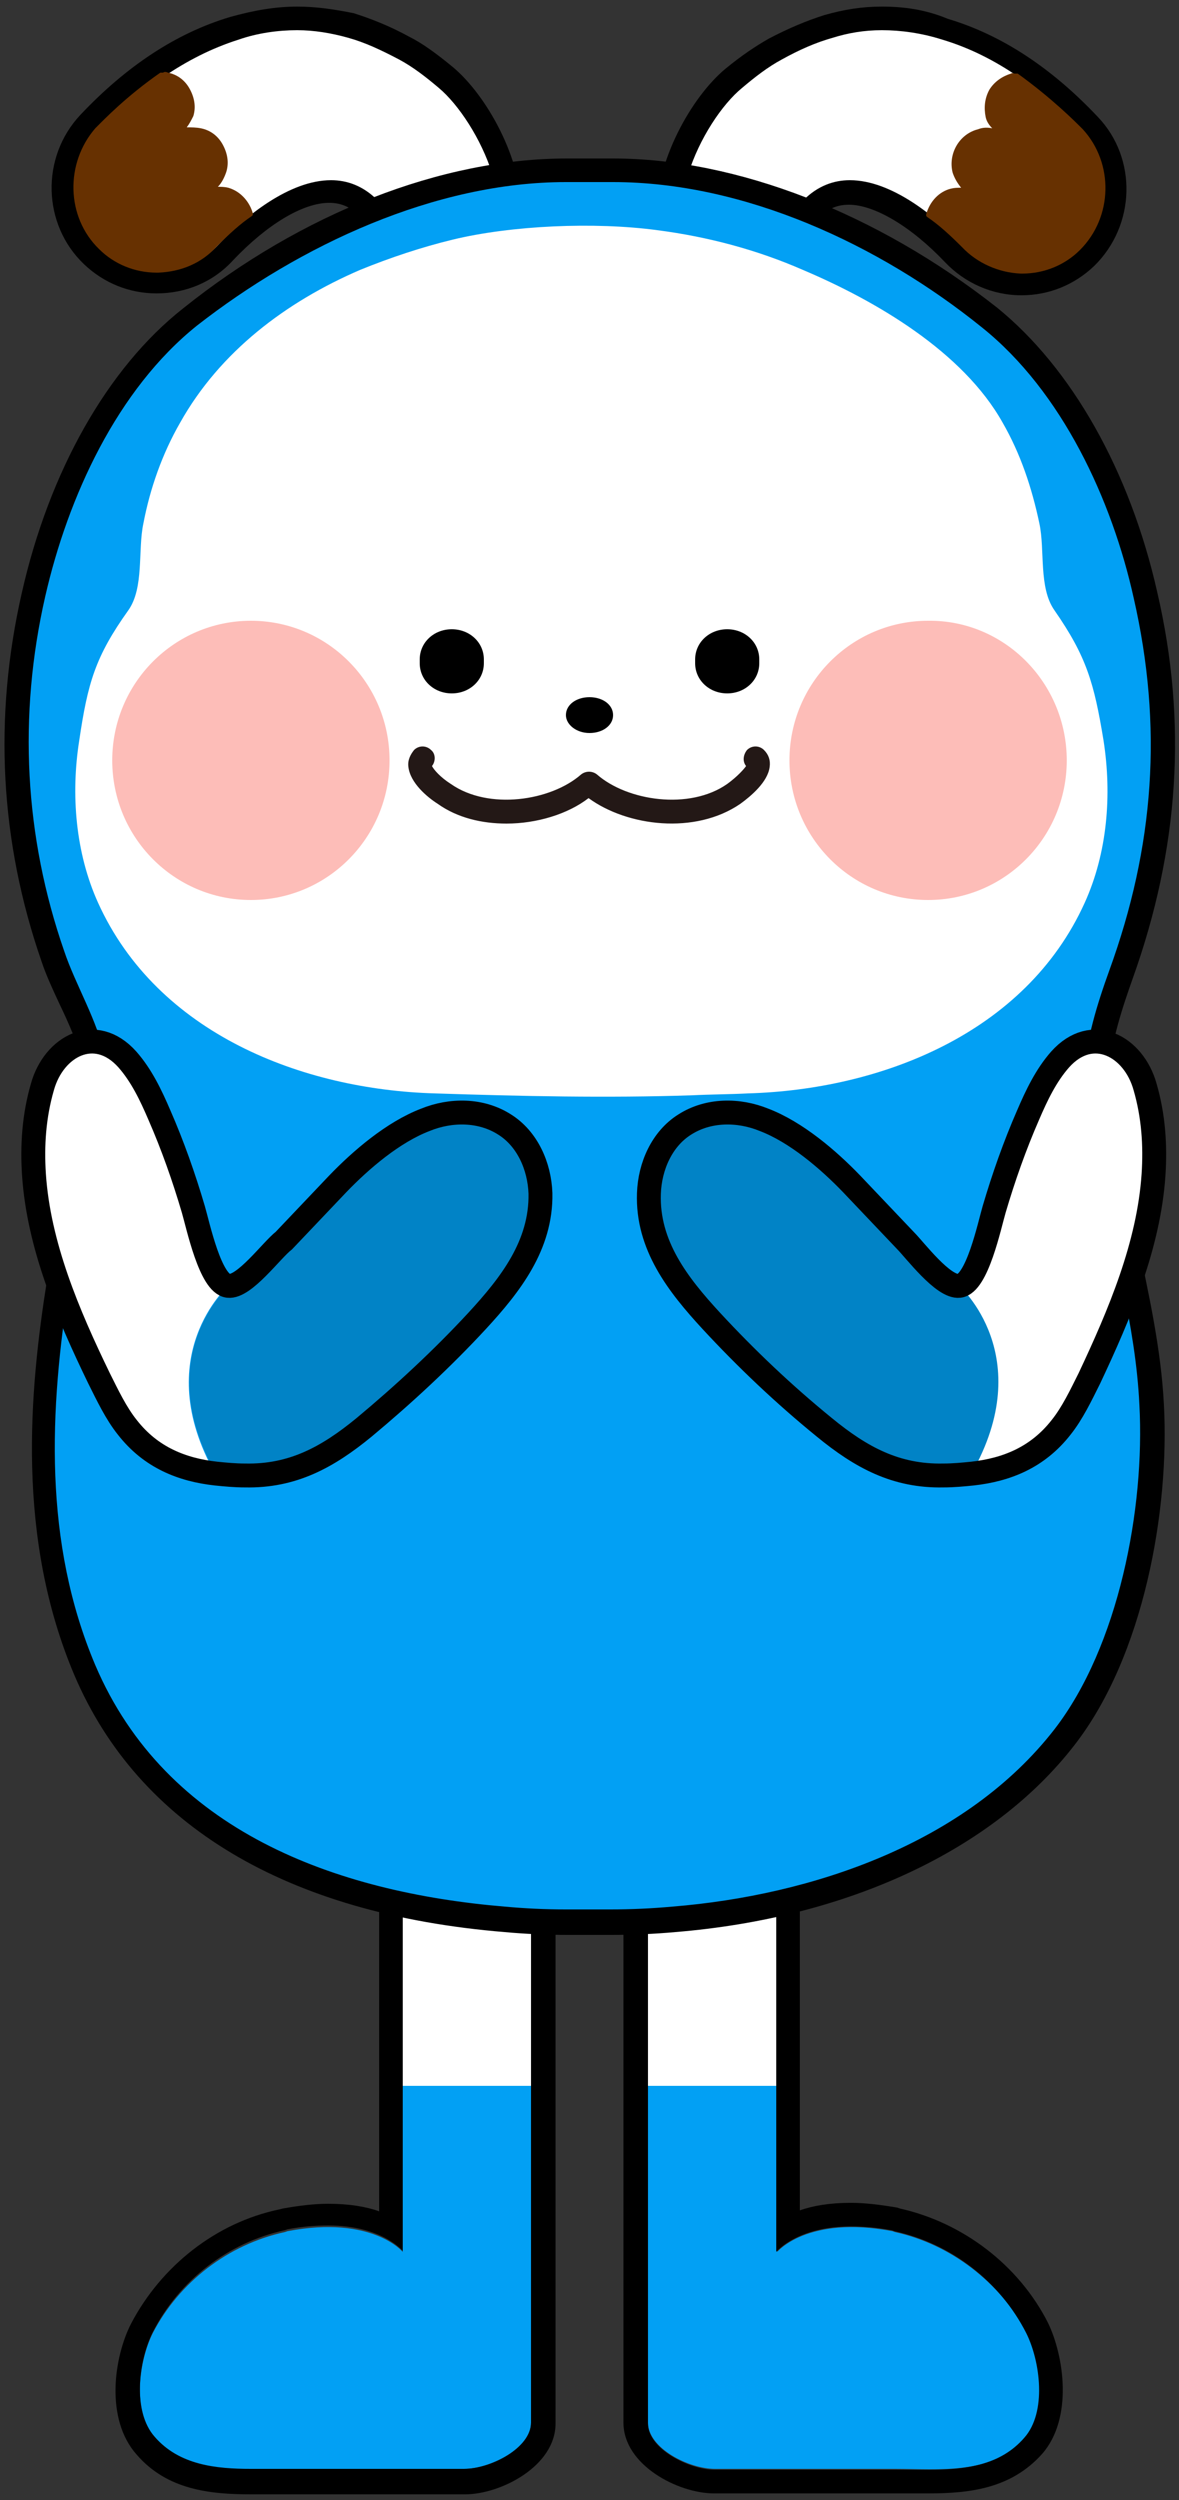 <?xml version="1.0" encoding="utf-8"?>
<!-- Generator: Adobe Illustrator 26.0.3, SVG Export Plug-In . SVG Version: 6.00 Build 0)  -->
<svg version="1.1" id="레이어_1" xmlns="http://www.w3.org/2000/svg" xmlns:xlink="http://www.w3.org/1999/xlink" x="0px"
	 y="0px" viewBox="0 0 125 265" style="enable-background:new 0 0 125 265;" xml:space="preserve">
<rect x="0" y="0" width="125" height="265" fill="#333333" stroke="none"/>
<g>
	<g>
		<g>
			<path style="fill:#FFFFFF;" d="M47.4,177c2.6,0,8.9,2.3,8.9,5v42.2H42.7V182C42.7,179.2,44.8,177,47.4,177"/>
		</g>
		<g>
			<g>
				<path style="fill-rule:evenodd;clip-rule:evenodd;fill:#02A0F4;" d="M30.2,236.6l0.3-0.1c9-1.7,12.2,2.2,12.2,2.2v-17.6h13.6
					v35.7c0,2.7-4.3,4.9-7.1,4.9h-3.4H30.2c-4.7,0-10.3,0.7-13.8-3.3c-2.4-2.7-1.7-8.1-0.2-11.1C19,241.9,24.2,237.9,30.2,236.6"/>
			</g>
		</g>
	</g>
	<path d="M47.4,177c2.6,0,8.9,2.3,8.9,5v39.1l0,0v35.7c0,2.7-4.3,4.9-7.1,4.9h-3.4H30.2c-1.2,0-2.4,0-3.6,0c-3.7,0-7.6-0.4-10.2-3.4
		c-2.4-2.7-1.7-8.1-0.2-11.1c2.8-5.5,8-9.5,14-10.8l0.3-0.1c1.6-0.3,3-0.4,4.3-0.4c5.7,0,7.9,2.7,7.9,2.7V221l0,0v-39
		C42.7,179.2,44.8,177,47.4,177 M47.4,174.4c-4,0-7.2,3.4-7.2,7.6v39.1v13.3c-1.4-0.5-3.2-0.8-5.4-0.8c-1.5,0-3.1,0.2-4.8,0.5
		l-0.4,0.1c-6.7,1.4-12.5,6-15.7,12.1c-1.8,3.5-2.8,10.1,0.6,13.9c3.2,3.7,7.7,4.2,12.1,4.2c0.6,0,1.3,0,1.9,0s1.1,0,1.7,0h15.7h3.4
		c3.8,0,9.6-3,9.6-7.5v-35.7v-39.1C58.9,177.1,50.7,174.4,47.4,174.4L47.4,174.4z"/>
</g>
<g>
	<g>
		<g>
			<path style="fill:#FFFFFF;" d="M77.6,177c-2.6,0-8.9,2.3-8.9,5v42.2h13.6V182C82.3,179.2,80.2,177,77.6,177"/>
		</g>
		<g>
			<g>
				<path style="fill-rule:evenodd;clip-rule:evenodd;fill:#02A0F4;" d="M94.9,236.6l-0.3-0.1c-9-1.7-12.2,2.2-12.2,2.2v-17.6H68.7
					v35.7c0,2.7,4.3,4.9,7.1,4.9h3.4h15.7c4.7,0,10.3,0.7,13.8-3.3c2.4-2.7,1.7-8.1,0.2-11.1C106,241.9,100.8,237.9,94.9,236.6"/>
			</g>
		</g>
	</g>
	<path d="M77.6,177c2.6,0,4.7,2.3,4.7,5v39.1l0,0v17.6c0,0,2.2-2.7,7.9-2.7c1.3,0,2.7,0.1,4.3,0.4c0.1,0,0.3,0.1,0.3,0.1
		c6,1.3,11.2,5.3,14,10.8c1.5,3,2.2,8.4-0.2,11.1c-2.6,3-6.4,3.4-10.2,3.4c-1.2,0-2.4,0-3.6,0H79.2h-3.4c-2.7,0-7.1-2.2-7.1-4.9
		v-35.7l0,0V182C68.7,179.2,75,177,77.6,177 M77.6,174.4c-3.3,0-11.5,2.7-11.5,7.6v39.1v35.7c0,4.5,5.8,7.5,9.6,7.5h3.4h15.7
		c0.6,0,1.1,0,1.7,0s1.3,0,1.9,0c4.4,0,8.8-0.5,12.1-4.2c3.3-3.8,2.3-10.4,0.6-13.9c-3.1-6.1-9-10.6-15.7-12.1l-0.3-0.1
		c-1.8-0.3-3.4-0.5-4.9-0.5c-2.2,0-4,0.3-5.4,0.8V221v-39.1C84.9,177.8,81.6,174.4,77.6,174.4L77.6,174.4z"/>
</g>
<g>
	<g>
		<g>
			<path style="fill:#FFFFFF;" d="M48.3,30.3c-3.1,0-5.5-3.3-7.5-6c-0.7-0.9-1.3-1.8-1.8-2.2c-1.2-1.1-2.5-1.7-4-1.7
				c-4.4,0-9.3,4.5-11.1,6.5c-1.9,2-4.4,3.1-7.2,3.1c-2.6,0-5-1-6.8-2.8C6,23.4,5.8,17.1,9.5,13.1C14.2,8,19.3,4.6,24.7,3
				c2.4-0.7,4.6-1.1,6.8-1.1c1.9,0,3.8,0.3,5.7,0.8C39,3.2,40.9,4,42.8,5.1c1.4,0.7,2.8,1.7,4.4,3.1c3.4,2.8,7,9.3,6.8,14.6
				c-0.1,2.7-1.1,5-3,6.4C50.2,29.9,49.3,30.3,48.3,30.3z"/>
			<path d="M31.5,3.2c1.8,0,3.6,0.3,5.4,0.8c1.8,0.5,3.5,1.3,5.4,2.3c1.5,0.8,2.9,1.9,4.2,3c4.2,3.5,9.7,14.6,3.9,19
				c-0.7,0.5-1.4,0.7-2,0.7c-3.4,0-6.5-5.9-8.4-7.8c-1.5-1.5-3.2-2.1-4.9-2.1c-4.4,0-9.1,3.8-12,6.9c-1.7,1.8-4,2.7-6.2,2.7
				c-2.1,0-4.3-0.8-6-2.4C7.5,23,7.3,17.5,10.6,14c4-4.3,9-8,14.7-9.8C27.3,3.5,29.5,3.2,31.5,3.2 M31.5,0.7c-2.3,0-4.6,0.4-7.1,1.1
				C18.7,3.5,13.4,7,8.5,12.2c-4.2,4.5-4,11.6,0.4,15.8c2.1,2,4.8,3.1,7.7,3.1c3.1,0,6-1.2,8.1-3.5c3.6-3.8,7.4-6.1,10.2-6.1
				c1.2,0,2.2,0.4,3.1,1.3c0.4,0.4,1,1.2,1.7,2.1c2.1,2.9,4.8,6.5,8.5,6.5c1.3,0,2.5-0.4,3.6-1.3c2.2-1.7,3.5-4.3,3.5-7.4
				c0.1-5.8-3.7-12.6-7.3-15.6c-1.7-1.4-3.2-2.5-4.6-3.2c-2-1.1-4-1.9-5.9-2.5C35.5,1,33.6,0.7,31.5,0.7L31.5,0.7z"/>
		</g>
	</g>
	<path style="fill:#673101;" d="M26.8,22.6c-0.3-1.1-1.2-2.3-2.6-2.7c-0.4-0.1-0.8-0.1-1.1-0.1c0.4-0.4,0.7-1,0.9-1.6
		c0.3-1,0.1-2-0.4-2.9c-0.5-0.9-1.3-1.5-2.3-1.7c-0.5-0.1-1-0.1-1.5-0.1c0.3-0.4,0.5-0.8,0.7-1.2c0.3-1,0.1-2-0.4-2.9
		c-0.5-0.9-1.3-1.5-2.3-1.7c-0.2-0.1-0.4-0.1-0.5,0c0,0-0.1,0-0.1,0h-0.1l-0.1,0c-3.6,2.5-6,5-6.8,5.8l-0.1,0.1
		C6.9,17.3,7,23,10.5,26.4c1.6,1.6,3.8,2.5,6.1,2.5c0.1,0,0.1,0,0.2,0c2.4-0.1,4.6-1,6.2-2.8c1.3-1.3,2.5-2.4,3.7-3.2l0.1-0.1
		L26.8,22.6z"/>
</g>
<g>
	<g>
		<g>
			<path style="fill:#FFFFFF;" d="M76.7,30.3c-1,0-1.9-0.3-2.8-1c-1.9-1.5-3-3.7-3-6.4c-0.1-5.2,3.4-11.7,6.8-14.6
				c1.7-1.4,3.1-2.4,4.4-3.1c2-1.1,3.8-1.9,5.6-2.4C89.6,2.2,91.5,2,93.4,2c2.2,0,4.4,0.3,6.8,1.1c5.4,1.6,10.6,5,15.3,10.1
				c3.7,4,3.5,10.3-0.4,14.1c-1.8,1.8-4.3,2.8-6.8,2.8l0,0c-2.7,0-5.3-1.1-7.2-3.1c-1.9-1.9-6.7-6.5-11.1-6.5c-1.5,0-2.9,0.6-4,1.7
				c-0.5,0.5-1.1,1.3-1.8,2.2C82.2,27,79.8,30.3,76.7,30.3z"/>
			<path d="M93.5,3.2c2,0,4.2,0.3,6.4,1c5.7,1.7,10.7,5.4,14.7,9.8c3.3,3.5,3.1,9-0.3,12.3c-1.7,1.6-3.8,2.4-6,2.4
				c-2.3,0-4.5-0.9-6.2-2.7c-2.9-3.1-7.6-6.9-12-6.9c-1.7,0-3.4,0.6-4.9,2.1c-2,1.9-5,7.8-8.4,7.8c-0.7,0-1.3-0.2-2-0.7
				c-5.8-4.4-0.4-15.5,3.9-19c1.3-1.1,2.7-2.2,4.2-3c1.8-1,3.6-1.8,5.4-2.3C89.9,3.5,91.6,3.2,93.5,3.2 M93.5,0.7
				c-2.1,0-4,0.3-6.1,0.9c-1.9,0.6-3.8,1.4-5.9,2.5c-1.4,0.8-2.9,1.8-4.6,3.2c-3.6,3-7.4,9.8-7.3,15.6c0.1,3.1,1.3,5.7,3.5,7.4
				c1.1,0.8,2.3,1.3,3.6,1.3c3.7,0,6.4-3.6,8.5-6.5c0.6-0.9,1.2-1.7,1.7-2.1c0.9-0.9,1.9-1.3,3.1-1.3c2.7,0,6.6,2.3,10.2,6.1
				c2.1,2.2,5,3.5,8.1,3.5c2.9,0,5.6-1.1,7.7-3.1c4.4-4.3,4.6-11.4,0.4-15.8c-4.9-5.2-10.2-8.7-15.9-10.4C98.1,1,95.8,0.7,93.5,0.7
				L93.5,0.7z"/>
		</g>
	</g>
	<path style="fill:#673101;" d="M114.8,13.7l-0.1-0.1c-0.8-0.8-3.2-3.2-6.8-5.8l-0.1,0h-0.1c0,0-0.1,0-0.1,0c-0.1,0-0.3-0.1-0.4,0
		c-1,0.3-1.8,0.9-2.3,1.7c-0.5,0.9-0.6,1.9-0.4,2.9c0.1,0.5,0.4,0.9,0.7,1.2c-0.5-0.1-1-0.1-1.5,0.1c-2,0.5-3.2,2.6-2.7,4.6
		c0.2,0.6,0.5,1.1,0.9,1.6c-0.4,0-0.7,0-1.1,0.1c-1.2,0.3-2.2,1.3-2.6,2.7l0,0.2l0.1,0.1c1.2,0.8,2.4,1.9,3.7,3.2
		c1.6,1.7,3.9,2.7,6.2,2.8c0.1,0,0.1,0,0.2,0c2.3,0,4.5-0.9,6.1-2.5C118,23,118.1,17.3,114.8,13.7z"/>
</g>
<g>
	<g>
		<polygon style="fill:#02A0F4;" points="64.6,20.6 64.6,18.1 64.9,18.1 64.8,20.6 		"/>
		<path d="M64.6,19.3c0.2,0,0.3,0,0.3,0H64.6 M64.6,16.8l-0.1,5.1h0.3l0.1-5.1H64.6L64.6,16.8z"/>
	</g>
	<g>
		<path style="fill:#02A0F4;" d="M60.4,203.8l-0.3-1.3v1.3c-2.2,0-4.4-0.1-6.6-0.3c-22.5-1.8-37.9-11-44.5-26.4
			c-6.1-14.3-4.7-29.6-2.8-41.3c0.4-2.4,1-4.9,1.7-7.5c1.4-5.4,2.9-11,1.9-15.9c-0.4-2.1-1.5-4.4-2.4-6.6c-0.7-1.4-1.3-2.9-1.8-4.4
			C1.3,89,0.6,76.1,3.5,63.1c2.8-12.6,8.9-23.3,16.6-29.4c12.4-9.9,27-15.6,39.9-15.6h4.8c13,0,27.6,5.7,40,15.6
			c7.7,6.1,13.7,16.9,16.6,29.4c3.1,13.6,2.2,26.7-2.6,40.2c-1.1,3.1-2.3,6.8-2.7,10.7c-0.2,2.2,0.3,4.3,0.8,6.6
			c0.2,1,0.4,1.9,0.6,2.9c0.5,2.7,1.1,5.5,1.7,8.2c1.2,5.6,2.5,11.3,2.8,17.2c0.6,10.9-2.1,26-9.2,35.2
			c-8.4,10.8-23.5,17.9-41.4,19.3c-2.1,0.2-4.4,0.3-6.7,0.3L60.4,203.8z"/>
		<path d="M60.4,19.3h4.5H65c13.9,0,28.2,6.6,39.1,15.4c8.5,6.8,13.8,18.3,16.1,28.7c3.1,13.6,2.2,26.3-2.6,39.5
			c-1.3,3.6-2.4,7.2-2.7,11c-0.3,3.3,0.9,6.6,1.5,9.8c1.5,8.4,4,16.7,4.4,25.2c0.6,11-2.2,25.6-9,34.4
			c-9.4,12.1-25.7,17.6-40.5,18.8c-2.2,0.2-4.4,0.3-6.6,0.3h-4.4c-0.1,0-0.2,0-0.3,0c-2.2,0-4.3-0.1-6.5-0.3
			c-17.9-1.5-35.9-8-43.4-25.6c-5.5-13-4.9-27-2.7-40.7c1.2-7.3,5.2-16.4,3.7-23.8c-0.7-3.7-3.1-7.6-4.3-11.2
			c-4.2-12.1-4.9-24.9-2-37.6c2.4-10.5,7.6-21.9,16.1-28.7C31.8,26,46.1,19.3,60,19.3h0.1C60.1,19.3,60.2,19.3,60.4,19.3 M60.4,16.8
			L60.4,16.8L60.4,16.8h-0.3c-13.3,0-28.1,5.8-40.7,15.9C11.4,39,5.2,50,2.3,62.9c-3,13.2-2.3,26.3,2.1,39c0.5,1.5,1.2,3,1.9,4.5
			c1,2.1,2,4.3,2.4,6.3c0.9,4.5-0.5,10-1.9,15.3c-0.7,2.7-1.4,5.2-1.8,7.6c-1.9,11.9-3.3,27.4,2.9,42c6.8,15.9,22.5,25.3,45.6,27.2
			c2.2,0.2,4.4,0.3,6.7,0.3h0.2h4.4c2.3,0,4.6-0.1,6.8-0.3c18.3-1.5,33.7-8.7,42.3-19.8c7.4-9.5,10.1-25,9.5-36.1
			c-0.3-5.9-1.6-11.7-2.8-17.4c-0.6-2.7-1.2-5.5-1.7-8.2c-0.2-1-0.4-2-0.6-3c-0.5-2.2-1-4.2-0.8-6.2c0.3-3.7,1.5-7.3,2.6-10.4
			c4.9-13.7,5.8-27.1,2.6-40.9c-2.9-12.9-9.1-23.8-17-30.2C93,22.6,78.1,16.8,65,16.8l0,0h-0.1H60.4L60.4,16.8z"/>
	</g>
</g>
<g>
	<g>
		<path style="fill-rule:evenodd;clip-rule:evenodd;fill:#FFFFFF;" d="M69.7,24.4c5.4,0.7,10.6,2.1,15.4,4.2
			c7.8,3.3,17,8.7,21.2,16.2c1.9,3.3,3.1,6.9,3.9,10.7c0.6,2.8-0.1,6.8,1.6,9.2c3.4,4.9,4.2,7.7,5.2,13.8c0.9,5.8,0.4,11.9-2,17.2
			c-6.3,13.9-21.7,19.8-35.7,20.2c-1.9,0.1-3.9,0.1-5.9,0.2c-9.1,0.3-18.1,0.1-27.3-0.2c-14-0.4-29.4-6.3-35.7-20.2
			c-2.4-5.3-2.9-11.5-2-17.2c0.9-6.1,1.7-8.9,5.2-13.8c1.7-2.4,1-6.4,1.6-9.2c0.7-3.7,2-7.4,3.9-10.7c4.2-7.5,11.2-12.8,19.1-16.2
			c3.2-1.3,6.5-2.4,9.8-3.2C54.2,23.9,63,23.5,69.7,24.4z"/>
	</g>
	<g>
		<g>
			<path style="fill-rule:evenodd;clip-rule:evenodd;fill:#FDBDB8;" d="M41.3,80.6c0,8.2-6.6,14.8-14.7,14.8s-14.7-6.6-14.7-14.8
				s6.6-14.8,14.7-14.8S41.3,72.4,41.3,80.6"/>
		</g>
		<g>
			<path style="fill-rule:evenodd;clip-rule:evenodd;fill:#FDBDB8;" d="M113.1,80.6c0,8.2-6.6,14.8-14.7,14.8s-14.7-6.6-14.7-14.8
				s6.6-14.8,14.7-14.8C106.5,65.7,113.1,72.4,113.1,80.6"/>
		</g>
	</g>
	<g>
		<g>
			<g>
				<path style="fill-rule:evenodd;clip-rule:evenodd;" d="M65,75.8c0,1.1-1.1,1.9-2.5,1.9S60,76.8,60,75.8c0-1.1,1.1-1.9,2.5-1.9
					S65,74.7,65,75.8"/>
			</g>
			<g>
				<g>
					<path style="fill-rule:evenodd;clip-rule:evenodd;" d="M77.1,73.5L77.1,73.5c-1.9,0-3.4-1.4-3.4-3.2v-0.4
						c0-1.8,1.5-3.2,3.4-3.2s3.4,1.4,3.4,3.2v0.4C80.5,72.1,79,73.5,77.1,73.5"/>
				</g>
				<g>
					<path style="fill-rule:evenodd;clip-rule:evenodd;" d="M47.9,73.5L47.9,73.5c-1.9,0-3.4-1.4-3.4-3.2v-0.4
						c0-1.8,1.5-3.2,3.4-3.2s3.4,1.4,3.4,3.2v0.4C51.3,72.1,49.8,73.5,47.9,73.5"/>
				</g>
			</g>
		</g>
		<g>
			<path style="fill:#231816;" d="M53.7,87.3c-2.6,0-5.2-0.6-7.3-2.1c-1.1-0.7-2.9-2.2-3.1-3.9c-0.1-0.7,0.2-1.3,0.6-1.8
				c0.5-0.5,1.3-0.5,1.8,0c0.5,0.4,0.5,1.2,0.1,1.7c0.2,0.4,0.9,1.2,2,1.9c4,2.8,10.6,1.8,13.8-1c0.5-0.4,1.2-0.4,1.7,0
				c3.2,2.8,9.8,3.8,13.8,1c1.1-0.8,1.8-1.6,2-1.9c-0.4-0.5-0.3-1.2,0.1-1.7c0.5-0.5,1.3-0.5,1.8,0s0.7,1.1,0.6,1.8
				c-0.2,1.6-2,3.1-3.1,3.9c-4.8,3.3-12,2.4-16.1-0.6C60.2,86.3,56.9,87.3,53.7,87.3z M79.2,81.3L79.2,81.3L79.2,81.3z"/>
		</g>
	</g>
</g>
<g id="XMLID_00000172418049506783040630000006563074944687709354_">
	<g>
		<path style="fill:#0183C6;" d="M26,156.4c-1.1,0-2.1-0.1-3.1-0.2c-7.1-12.5,1.4-19.9,1.4-19.9c1.7,0.2,4.6-3.8,5.7-4.9
			c1.9-2,3.8-4,5.7-6c2.4-2.6,5.9-5.5,9.3-6.8c2.7-1.1,6-1.1,8.4,0.5c2.4,1.5,3.7,4.5,3.8,7.3c0.2,5.5-3.2,9.7-6.7,13.5
			c-3.7,4.1-7.7,7.9-12,11.3C34.6,154.5,31,156.4,26,156.4z"/>
		<path style="fill:#FFFFFF;" d="M20.5,128.2c0.5,1.7,1.8,7.9,3.7,8.1c0,0-8.4,7.4-1.4,19.9c-3.6-0.5-6.9-1.8-9.4-4.9
			c-1.2-1.6-2.1-3.4-3-5.2C7.1,139.3,4,132,3.5,124.5c-0.2-3.1,0.1-6.2,0.9-9.3c1.2-4.3,5.6-6.7,9-2.9c1.5,1.7,2.5,3.8,3.4,5.9
			C18.2,121.4,19.5,124.8,20.5,128.2z"/>
	</g>
	<g>
		<path style="fill:none;stroke:#000000;stroke-width:2.533;stroke-miterlimit:10;" d="M24.2,136.3c-1.9-0.2-3.2-6.4-3.7-8.1
			c-1-3.4-2.2-6.8-3.6-10c-0.9-2.1-1.9-4.2-3.4-5.9c-3.4-3.8-7.8-1.4-9,2.9c-0.9,3.1-1.1,6.2-0.9,9.3c0.5,7.5,3.6,14.8,6.9,21.6
			c0.9,1.8,1.8,3.7,3,5.2c2.5,3.2,5.8,4.5,9.4,4.9c1,0.1,2,0.2,3.1,0.2c5,0.1,8.7-1.9,12.6-5.1c4.2-3.5,8.3-7.3,12-11.3
			c3.5-3.8,6.8-8,6.7-13.5c-0.1-2.9-1.4-5.8-3.8-7.3c-2.5-1.6-5.7-1.6-8.4-0.5c-3.4,1.3-6.8,4.2-9.3,6.8c-1.9,2-3.8,4-5.7,6
			C28.8,132.5,25.9,136.5,24.2,136.3z"/>
	</g>
</g>
<g id="XMLID_00000035531957189778622150000010705746922052037508_">
	<g>
		<path style="fill:#0183C6;" d="M101.7,136.3c-1.7,0.2-4.6-3.8-5.7-4.9c-1.9-2-3.8-4-5.7-6c-2.4-2.6-5.9-5.5-9.3-6.8
			c-2.7-1.1-6-1.1-8.4,0.5c-2.4,1.5-3.7,4.5-3.8,7.3c-0.2,5.5,3.2,9.7,6.6,13.5c3.7,4.1,7.7,7.9,12,11.3c3.9,3.2,7.6,5.2,12.6,5.1
			c1,0,2.1-0.1,3.1-0.2C110.1,143.7,101.7,136.3,101.7,136.3z"/>
		<path style="fill:#FFFFFF;" d="M105.4,128.2c-0.5,1.7-1.8,7.9-3.7,8.1c0,0,8.4,7.4,1.3,19.9c3.6-0.4,6.9-1.8,9.4-4.9
			c1.2-1.6,2.1-3.4,3-5.2c3.3-6.8,6.4-14.1,6.8-21.6c0.2-3.1,0-6.2-0.9-9.3c-1.2-4.3-5.6-6.7-9-2.9c-1.5,1.7-2.5,3.8-3.4,5.9
			C107.6,121.4,106.4,124.8,105.4,128.2z"/>
	</g>
	<g>
		<path style="fill:none;stroke:#000000;stroke-width:2.533;stroke-miterlimit:10;" d="M101.7,136.3c1.9-0.2,3.2-6.4,3.7-8.1
			c1-3.4,2.2-6.8,3.6-10c0.9-2.1,1.9-4.2,3.4-5.9c3.4-3.8,7.8-1.4,9,2.9c0.9,3.1,1.1,6.2,0.9,9.3c-0.5,7.5-3.6,14.8-6.8,21.6
			c-0.9,1.8-1.8,3.7-3,5.2c-2.5,3.2-5.8,4.5-9.4,4.9c-1,0.1-2,0.2-3.1,0.2c-5,0.1-8.7-1.9-12.6-5.1c-4.3-3.5-8.3-7.3-12-11.3
			c-3.5-3.8-6.8-8-6.6-13.5c0.1-2.9,1.4-5.8,3.8-7.3c2.5-1.6,5.7-1.6,8.4-0.5c3.4,1.3,6.8,4.2,9.3,6.8c1.9,2,3.8,4,5.7,6
			C97,132.5,100,136.5,101.7,136.3z"/>
	</g>
</g>
</svg>
